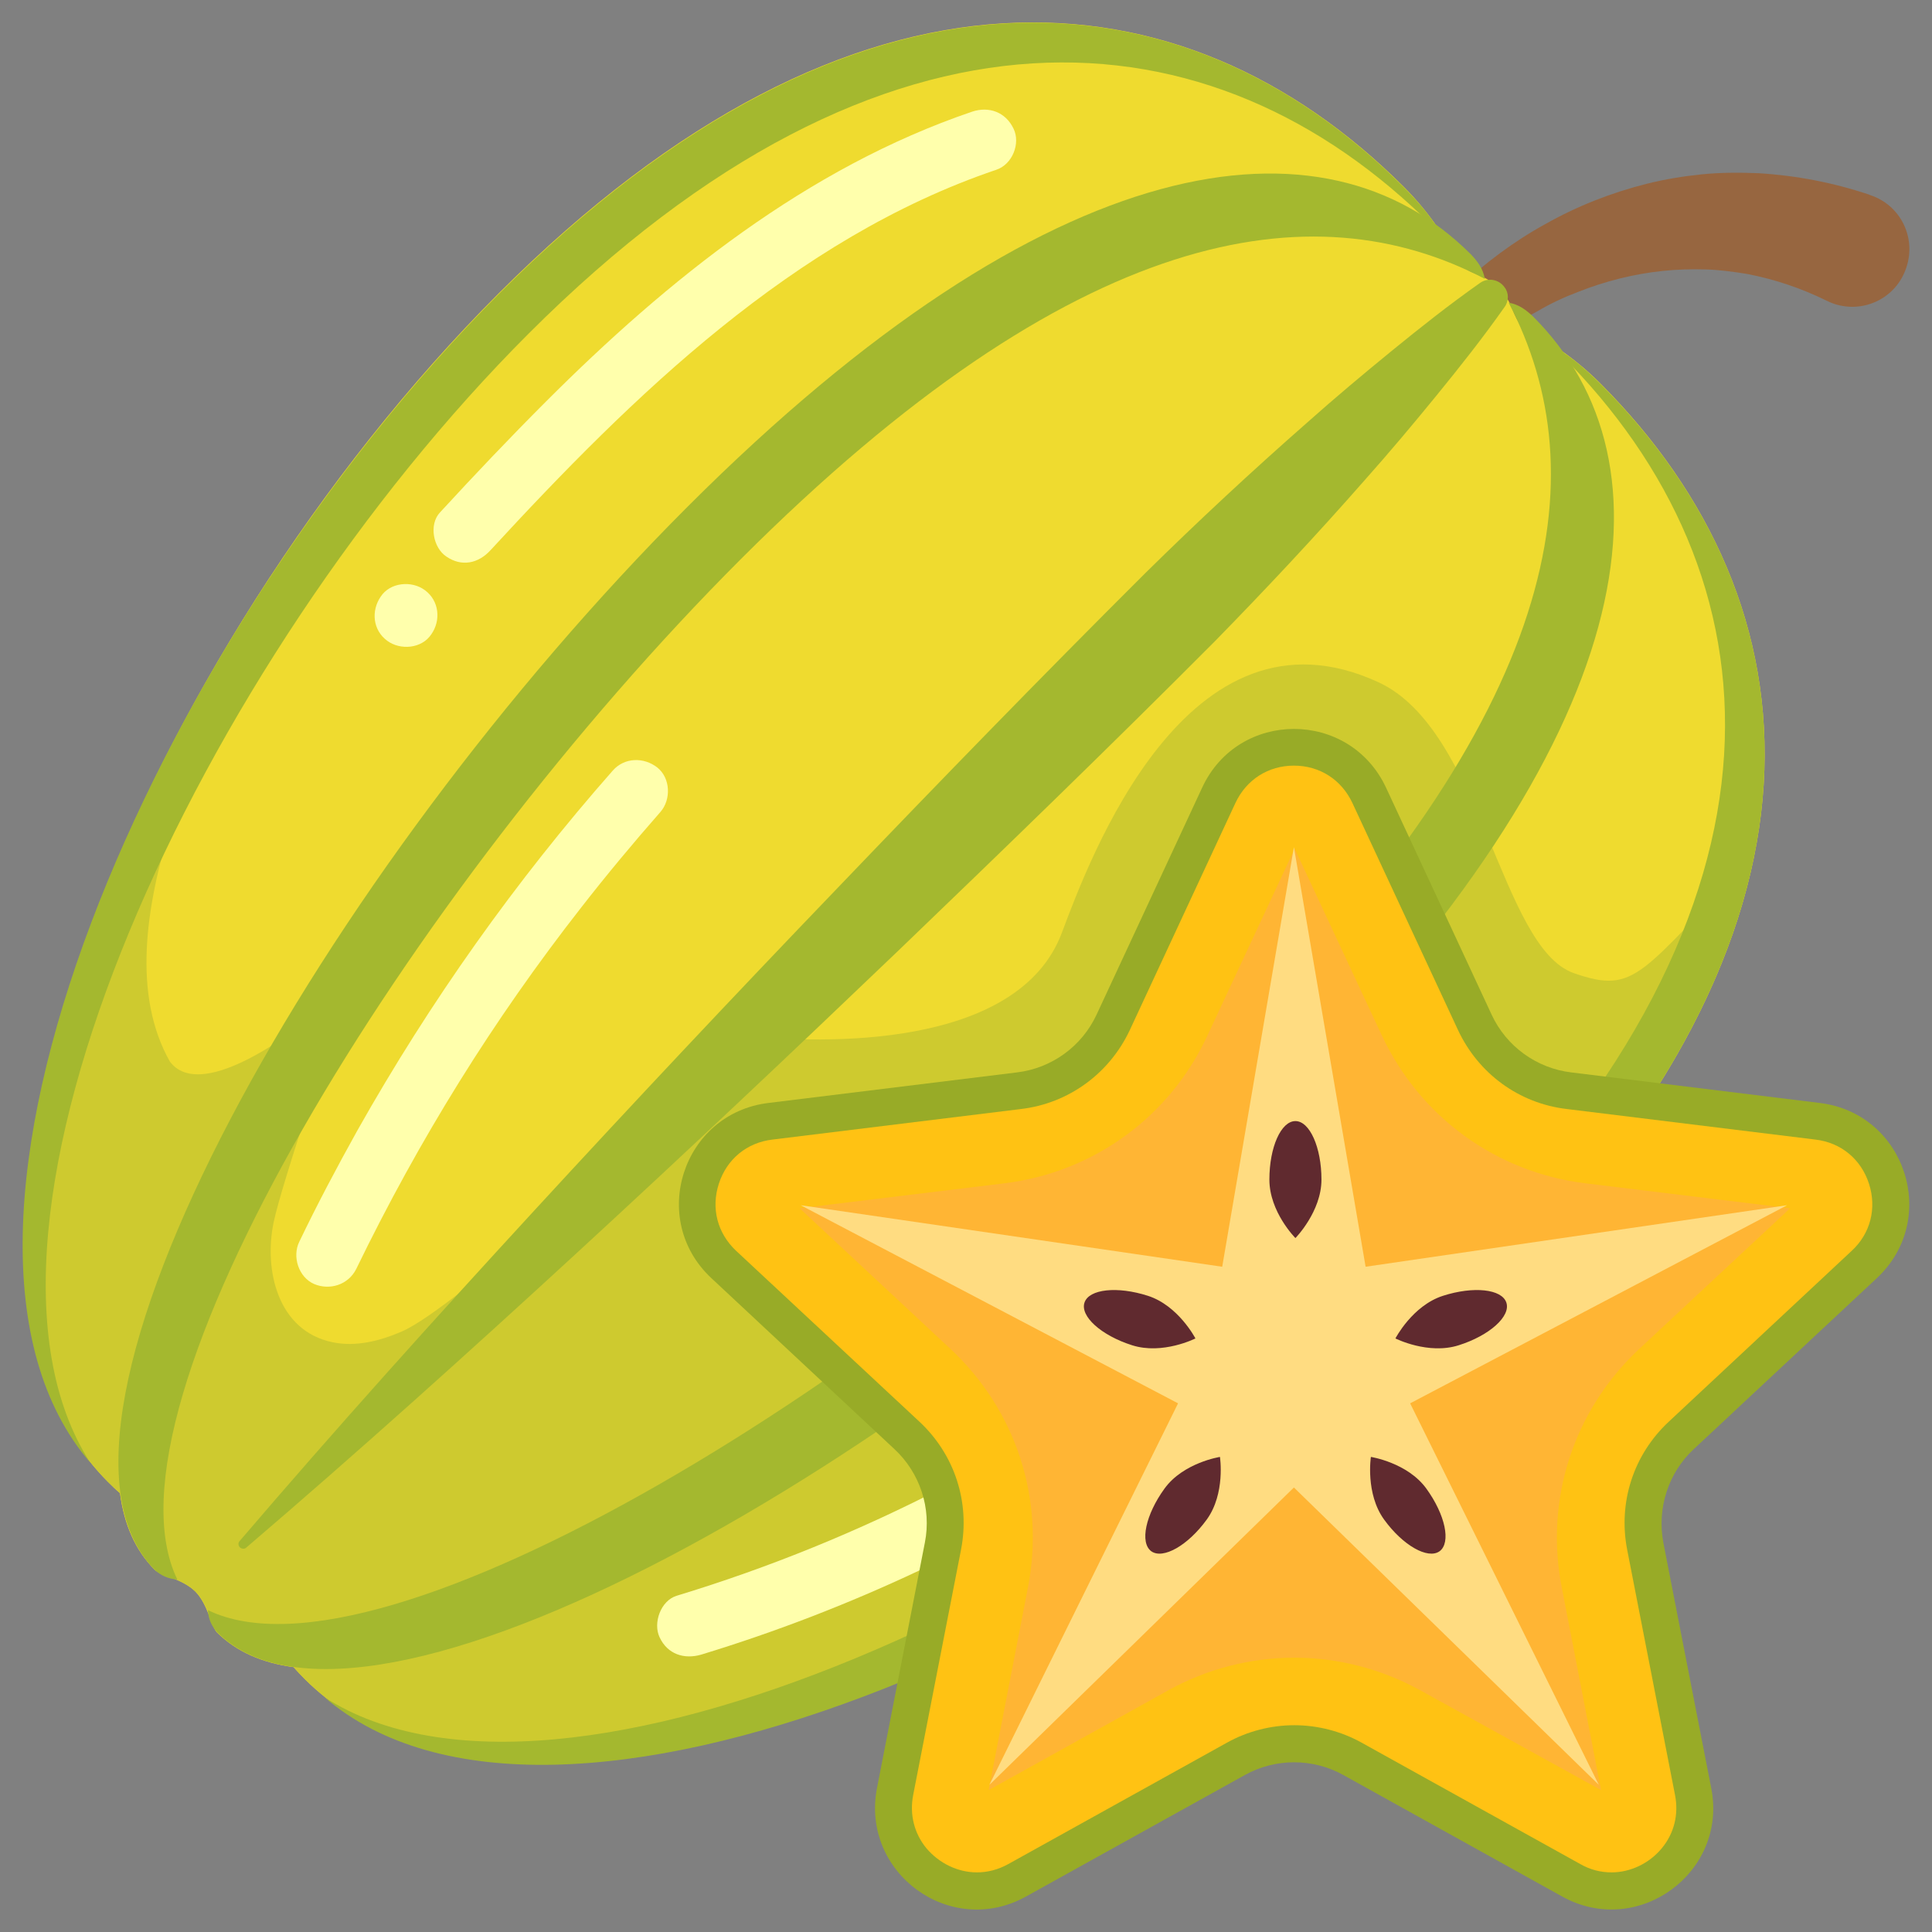 <svg xmlns='http://www.w3.org/2000/svg' version='1.1'
     width='40' height='40' x='0' y='0' viewBox='0 0 512 512'
     style='enable-background:new 0 0 512 512' xml:space='preserve' class=''>
  <rect x="0" y="0" width="512" height="512" fill="#808080" stroke="none"/>
  <g>
      <path fill='#976640'
            d='m386.4 76.7 1.5-1.5 1.3-1.3 2.7-2.4c1.8-1.5 3.7-3 5.6-4.4 3.8-2.8 7.8-5.4 12-7.7 8.3-4.7 17.4-8.3 26.9-10.7 4.8-1.2 9.7-2 14.6-2.5 5-.5 10-.5 15-.3 10 .6 19.9 2.5 29.4 5.7l.2.1c8 2.6 12.3 11.2 9.6 19.2-2.6 8-11.2 12.3-19.2 9.6-.6-.2-1.3-.5-1.9-.8-6.7-3.3-13.8-5.7-21.1-7.1-3.7-.6-7.4-1.1-11.1-1.2s-7.5 0-11.3.4c-7.6.8-15.2 2.7-22.5 5.6-3.7 1.4-7.3 3.1-10.7 5.1-1.7.9-3.4 2-5.1 3-.8.5-1.6 1.1-2.4 1.6l-1.2.8c-.3.3-.8.6-1 .7l-1.2.7c-3.8 2.5-8.9 1.4-11.4-2.4-2-3.2-1.5-7.5 1.3-10.2z'
            data-original='#976640'></path>
    <path fill='#efdb2f'
          d='M395.8 341.4C301 436.2 139.2 503.3 80.8 445c-1.1-1.1-2-2.1-3-3.2-8.4-1.2-15.2-4.2-20.3-9.2-1.5-1.5-2.4-7.4-5.7-10.8-3.4-3.4-9.3-4.3-10.8-5.8-5.1-5.1-8.1-11.9-9.2-20.3-1.1-.9-2.1-1.9-3.2-3-58.4-58.4 8.8-220.2 103.6-315S313.6-8.8 372 49.5c7.5 7.5 11.7 14.7 14.7 20.3l.3.3c3 3 6 2.1 10.2 6.3s3.4 7.3 6.3 10.2l.3.3c5.7 3 12.9 7.3 20.3 14.7 58.4 58.5 66.5 145-28.3 239.8z'
          data-original='#efdb2f' class=''></path>
    <path fill='#eadb2f'
          d='M95.8 254c-1.3 2.5-2.4 5-3.2 7.6 2.2-1.6 3.5-4.1 3.2-7.6z'
          data-original='#eadb2f'></path>
    <path fill='#ceca2f'
          d='M281.4 247.2c-11.7 31.2-64.5 29.3-83 27.3-23.4 22.5-77.5 72.2-92 78.4-5.8 2.5-12.2 4.1-18.3 2.8-14.5-3-18.2-19.1-15.6-31.7 2.2-10.6 16.4-52.2 20.1-62.4C55.8 293 47.3 284.3 45 281.3c-19.6-34.9 12.4-92.1 26.8-128.7-58.8 89.6-88 195.3-43.2 240.1 1.1 1.1 2.1 2 3.2 3C33 404.1 36 410.9 41 416c1.5 1.5 7.4 2.4 10.8 5.8s4.3 9.3 5.7 10.8c5.1 5.1 11.9 8.1 20.3 9.2.9 1.1 1.9 2.1 3 3.2 58.4 58.4 220.2-8.8 315-103.6 40.1-40.1 61.8-78.7 69-114.4-30.2 30.9-31.1 36.7-47.7 30.9-19.5-6.8-24.4-64.5-51.8-77.1-50.7-23.4-76.6 47-83.9 66.4z'
          data-original='#ceca2f' class=''></path>
    <path fill='#eadb2f'
          d='M71 405c-2.3 1.5-4.5 2.9-6.5 4.2 1.2-2 2.6-4.2 4.2-6.5 1.4-.5 2.7-1.1 4.1-1.7-.7 1.3-1.3 2.7-1.8 4z'
          data-original='#eadb2f'></path>
    <path fill='#eadb2f'
          d='M71 405c-2.3 1.5-4.5 2.9-6.5 4.2 1.2-2 2.6-4.2 4.2-6.5 1.4-.5 2.7-1.1 4.1-1.7-.7 1.3-1.3 2.7-1.8 4z'
          data-original='#eadb2f'></path>
    <g fill='#a4b82f'>
          <path
            d='M55.1 426.7c46 22.4 182.2-61.2 270.3-149.2 88.8-88.8 98.2-151.8 74.4-197.3 2.8.5 4.7 2 6.5 3.7 38.9 38.9 29.4 111.3-66.9 207.6S96.5 471.4 57.6 432.6c-1.4-1.5-2.4-3.4-2.5-5.9z'
            fill='#a4b82f' data-original='#a4b82f' class=''></path>
      <path
        d='M385.3 333.6c94.8-94.8 86.7-181.3 28.3-239.7-.9-.9-1.9-1.8-2.8-2.7 4.3 2.4 8.7 5.9 13.3 10.5 58.4 58.4 66.5 144.9-28.3 239.7C303.7 433.5 146.3 501.6 86 449.8c63 40.4 212.3-29.2 299.3-116.2zM47 418.6c-22.4-46 61.2-182.2 149.2-270.3C285 59.5 348 50.1 393.5 73.9c-.5-2.8-2-4.7-3.7-6.5-38.9-38.9-111.3-29.4-207.6 66.9S2.3 377.2 41.1 416.1c1.5 1.4 3.4 2.3 5.9 2.5z'
        fill='#a4b82f' data-original='#a4b82f' class=''></path>
      <path
        d='M140.1 88.4C234.9-6.4 321.4 1.7 379.8 60.1c.9.9 1.8 1.9 2.7 2.8-2.4-4.3-5.9-8.7-10.5-13.3C313.6-8.8 227.1-17 132.3 77.8 40.2 169.9-27.9 327.3 23.9 387.6c-40.4-62.9 29.2-212.3 116.2-299.2zM398.7 81.4c-5.7 8.1-11.8 15.8-18 23.4s-12.5 15.1-19 22.4c-12.9 14.7-26.2 28.9-39.9 42.9-27.5 27.6-55.6 54.8-83.7 81.8-28.2 27-56.6 53.8-85.3 80.2s-57.8 52.6-87.5 78c-.5.5-1.3.4-1.8-.1-.4-.5-.4-1.2 0-1.6 25.4-29.7 51.6-58.8 78-87.5s53.2-57.2 80.2-85.3c27-28.2 54.2-56.2 81.8-83.7 13.9-13.7 28.2-27 42.9-39.9 7.3-6.5 14.8-12.8 22.4-19s15.3-12.3 23.4-18c2.1-1.5 5-1 6.5 1.1 1.2 1.5 1.2 3.7 0 5.3z'
        fill='#a4b82f' data-original='#a4b82f' class=''></path>
      </g>
    <g fill='#ffffac'>
          <path
            d='M174.8 433.9c2.1 4.5 6.5 5.9 11 4.6 39.4-12 77-29.7 111.4-52.4 9.6-6.3 19-13.1 28.1-20.2 3.5-2.7 4.5-8.3 1.6-11.8s-8.1-4.5-11.8-1.6c-40.1 31.4-86.7 55.5-135.8 70.4-4.2 1.3-6.3 7.2-4.5 11zM340.4 346.5c3.2 3 8.9 3.1 11.9-.4s3-8.6-.4-11.9c-3.2-3-8.9-3.1-11.9.4-2.9 3.5-3 8.7.4 11.9zM94.4 336.3c16.7-34.4 36.3-66 59.7-95.9 6.7-8.6 13.7-17 20.9-25.2 2.9-3.3 2.7-9-.8-11.8-3.6-2.8-8.7-2.7-11.8.8-25.8 29.3-48.5 61.3-67.7 95.4-5.4 9.7-10.6 19.5-15.4 29.5-1.9 3.9-.2 9.4 4 11.2 4.1 1.7 9 .2 11.1-4zM268.6 34.1c-2.1-4.4-6.5-6-11-4.5-43.8 14.9-80.6 44.5-112.9 76.8-9.6 9.6-18.9 19.4-28.1 29.4-3 3.2-1.8 9.4 1.7 11.7 4.1 2.8 8.5 1.8 11.7-1.7 37.7-40.9 80.3-82.6 134-100.8 4.3-1.4 6.5-7 4.6-10.9zM112.6 156.4c-3.5-2.6-9.2-2.1-11.7 1.7-2.6 3.8-2.1 8.9 1.7 11.7 3.5 2.6 9.2 2.1 11.7-1.7 2.6-3.7 2.1-8.9-1.7-11.7z'
            fill='#ffffac' data-original='#ffffac' class=''></path>
      </g>
    <path fill='#98ab27'
          d='m367.3 208.7 28 60.2c3.9 8.4 11.9 14.2 21.1 15.3l65.9 8.1c22.7 2.8 31.8 30.8 15.1 46.4L448.9 384c-6.8 6.3-9.8 15.7-8.1 24.8l12.7 65.1c4.4 22.4-19.5 39.8-39.5 28.7l-58-32.2c-8.1-4.5-18-4.5-26.1 0l-58 32.2c-20 11.1-43.8-6.2-39.5-28.7l12.7-65.1c1.8-9.1-1.3-18.5-8.1-24.8l-48.5-45.3c-16.7-15.6-7.6-43.6 15.1-46.4l65.9-8.1c9.2-1.1 17.2-6.9 21.1-15.3l28-60.2c9.6-20.7 39-20.7 48.7 0z'
          data-original='#98ab27' class=''></path>
    <path fill='#ffc213'
          d='M427.1 496.2c-2.9 0-5.7-.7-8.3-2.2l-58-32.2c-5.4-3-11.6-4.6-17.8-4.6s-12.4 1.6-17.8 4.6l-58 32.2c-2.7 1.5-5.5 2.2-8.3 2.2-5.1 0-10-2.4-13.4-6.4-3.2-3.9-4.5-8.9-3.5-14.1l12.7-65.1c2.4-12.5-1.7-25.1-11-33.8l-48.6-45.3c-5-4.7-6.7-11.3-4.6-17.8s7.4-10.9 14.2-11.7l65.9-8.1c12.6-1.5 23.4-9.4 28.8-20.9l28-60.2c2.9-6.2 8.7-9.9 15.5-9.9s12.6 3.7 15.5 9.9l28 60.2c5.4 11.5 16.1 19.4 28.8 20.9l65.9 8.1c6.8.8 12.1 5.2 14.2 11.7s.4 13.2-4.6 17.8l-48.5 45.3c-9.3 8.7-13.4 21.3-11 33.8l12.7 65.1c1 5.1-.2 10.1-3.5 14.1s-8.3 6.4-13.3 6.4z'
          data-original='#ffc213' class=''></path>
    <path fill='#ffb534'
          d='M376.3 447.9c-10.2-5.6-21.7-8.6-33.3-8.6s-23.2 3-33.3 8.6L262 474.4l10.4-53.6c4.6-23.4-3.1-47.1-20.6-63.4l-39.9-37.2 54.2-6.6c23.7-2.9 43.9-17.6 53.9-39.2l23.1-49.5 23.1 49.5c10.1 21.6 30.3 36.3 54 39.2l54.2 6.6-39.9 37.2c-17.5 16.3-25.2 40-20.6 63.4l10.4 53.6z'
          data-original='#ffb534' class=''></path>
    <path fill='#ffdc81'
          d='m342.9 224.5 19 111.2 111.7-16.3-99.9 52.5 50 101.1-80.8-78.8-80.7 78.8 50-101.1-100-52.5 111.7 16.3z'
          data-original='#ffdc81' class=''></path>
    <g fill='#602a2f'>
          <path
            d='M304.2 343.4c-8.1-2.6-15.6-1.8-16.8 1.8s4.4 8.7 12.6 11.3c8.1 2.6 16.8-1.8 16.8-1.8s-4.5-8.7-12.6-11.3zM308.6 394.5c-5 6.9-6.6 14.3-3.5 16.6 3.1 2.2 9.7-1.5 14.7-8.4s3.5-16.6 3.5-16.6-9.7 1.5-14.7 8.4zM350.2 312.6c0-8.5-3.1-15.5-6.9-15.5s-6.9 6.9-6.9 15.5 6.9 15.5 6.9 15.5 6.9-7 6.9-15.5zM382.4 343.4c8.1-2.6 15.6-1.8 16.8 1.8s-4.4 8.7-12.6 11.3c-8.1 2.6-16.8-1.8-16.8-1.8s4.5-8.7 12.6-11.3zM378 394.5c5 6.9 6.6 14.3 3.5 16.6-3.1 2.2-9.7-1.5-14.7-8.4s-3.5-16.6-3.5-16.6 9.7 1.5 14.7 8.4z'
            fill='#602a2f' data-original='#602a2f'></path>
      </g>
  </g>
</svg>
